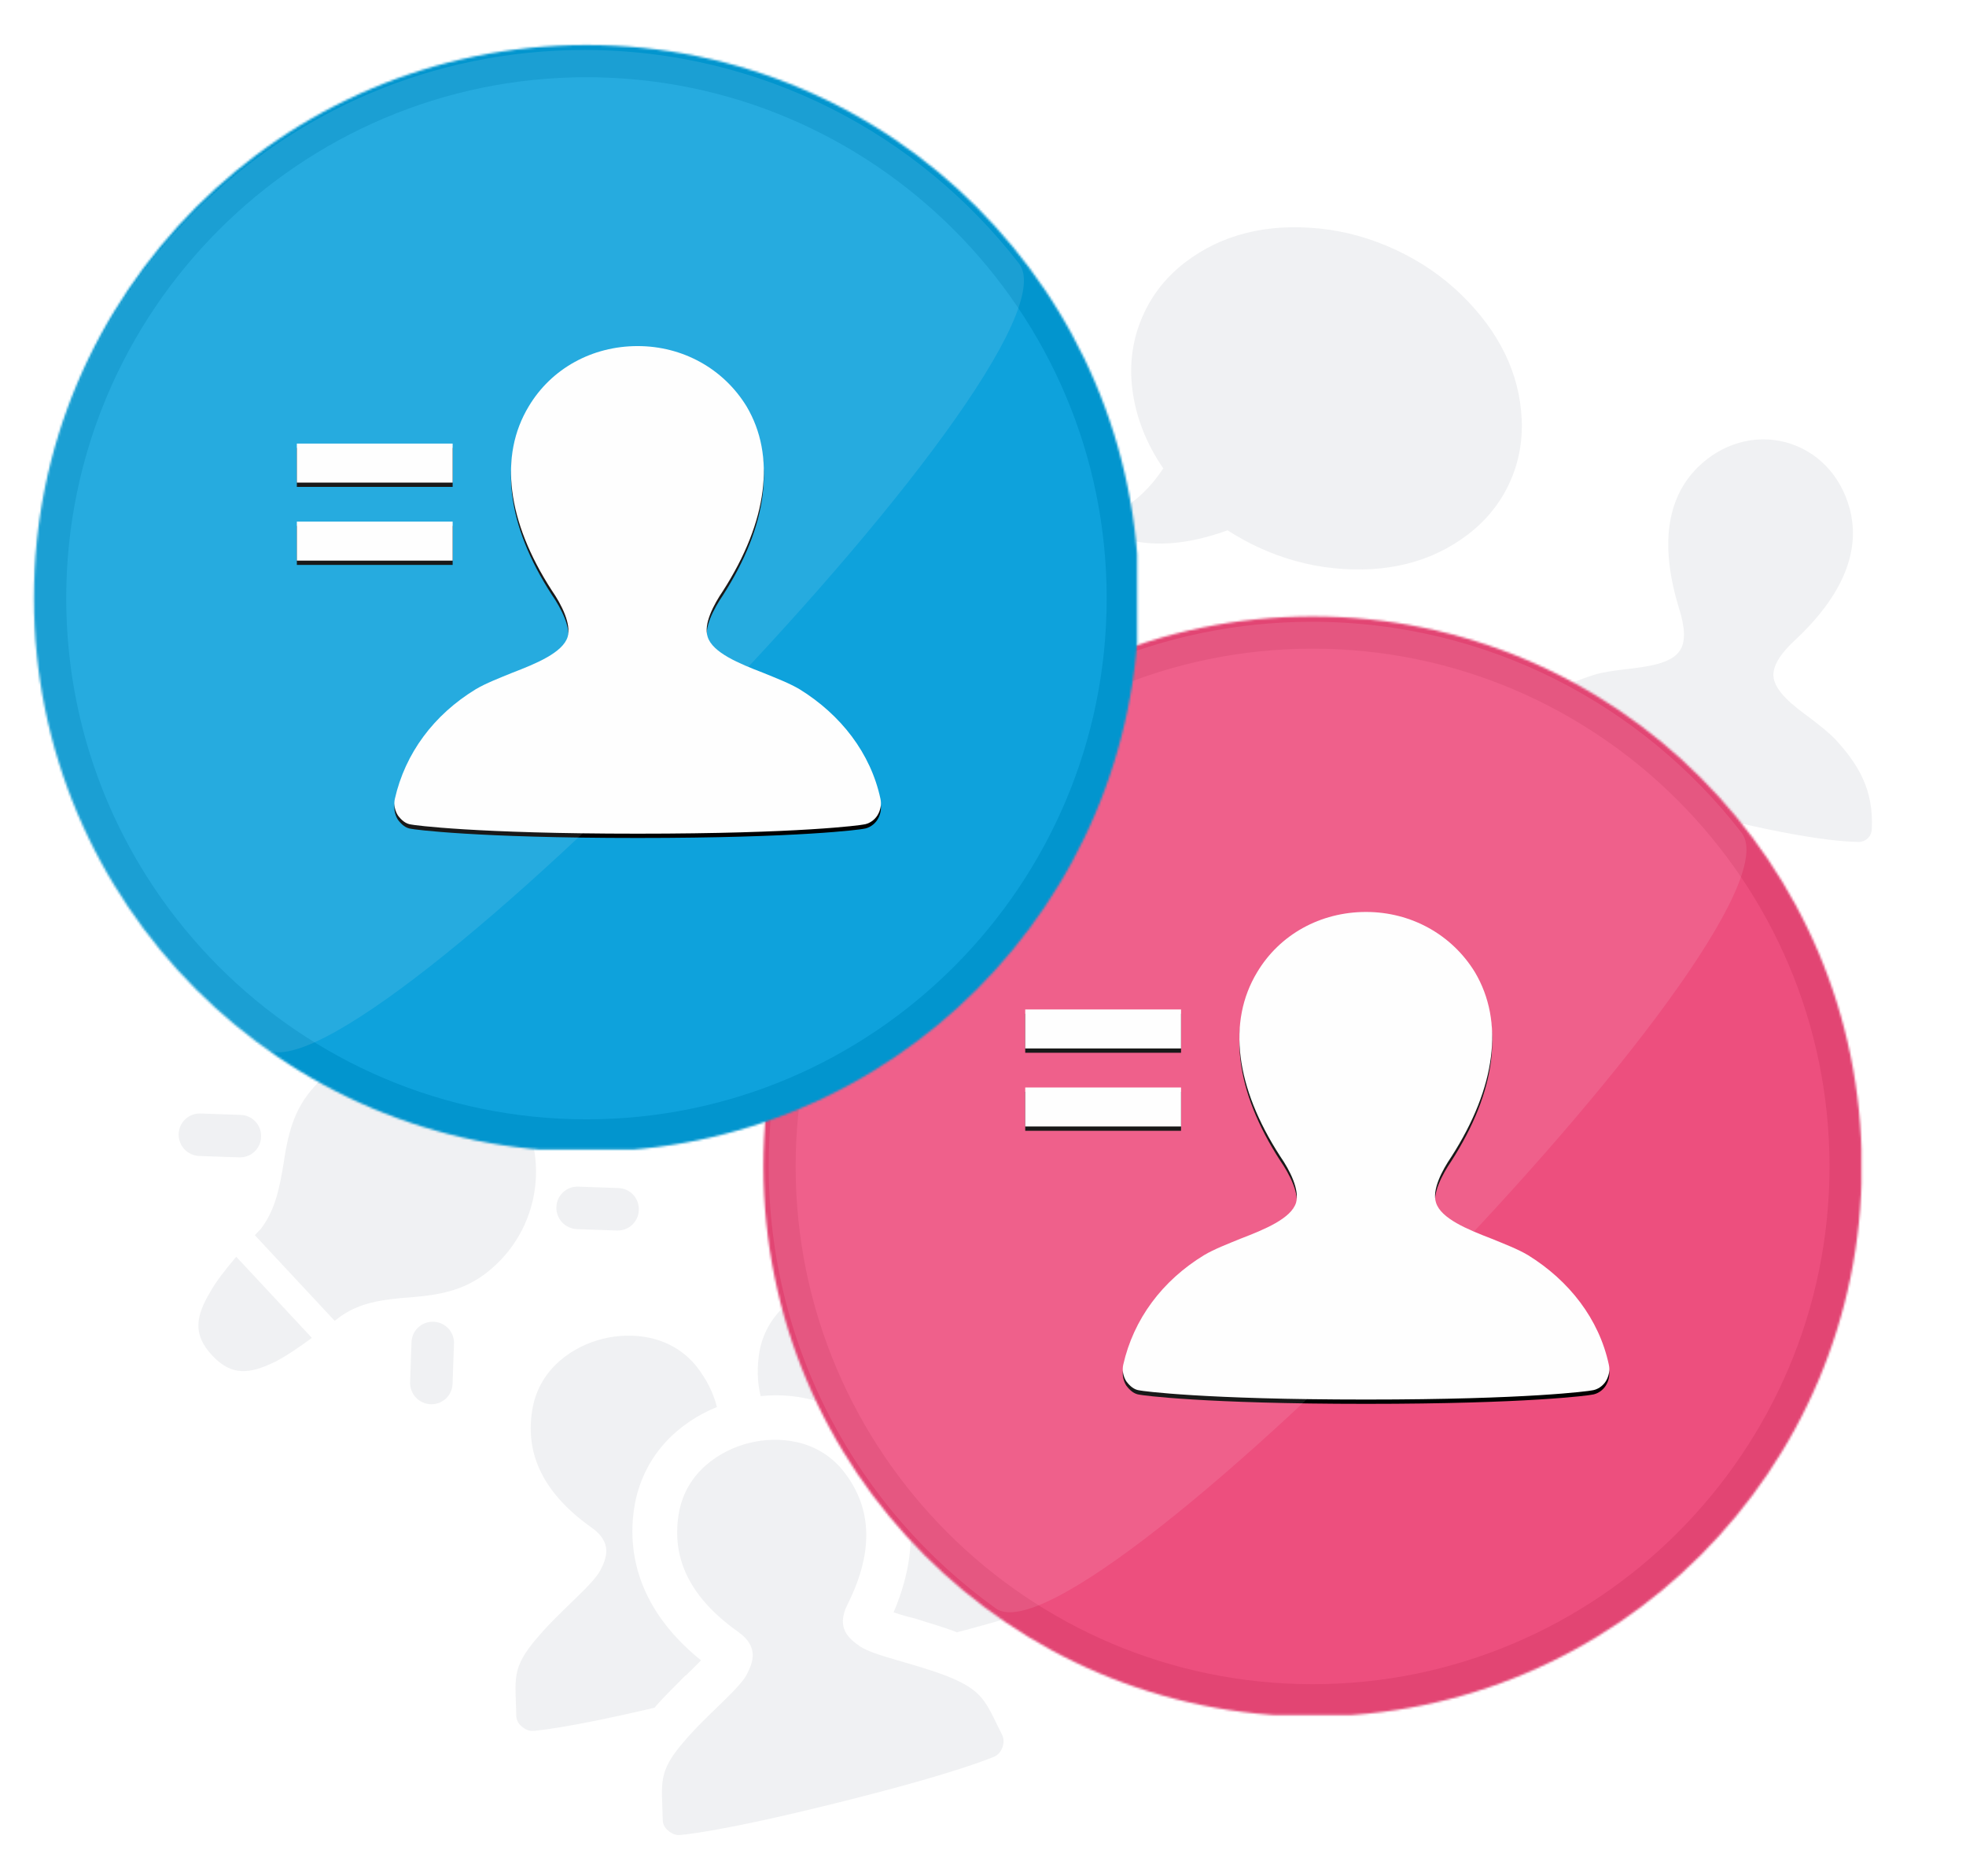 <svg xmlns="http://www.w3.org/2000/svg" width="915" height="873" viewBox="0 0 915 873" xmlns:xlink="http://www.w3.org/1999/xlink">
  <defs>
    <filter id="c" width="200%" height="200%" x="-50%" y="-50%" filterUnits="objectBoundingBox">
      <feOffset in="SourceAlpha" result="shadowOffsetOuter1"/>
      <feGaussianBlur stdDeviation="6.5" in="shadowOffsetOuter1" result="shadowBlurOuter1"/>
      <feColorMatrix values="0 0 0 0 0 0 0 0 0 0 0 0 0 0 0 0 0 0 0.3 0" in="shadowBlurOuter1" result="shadowMatrixOuter1"/>
      <feMerge>
        <feMergeNode in="shadowMatrixOuter1"/>
        <feMergeNode in="SourceGraphic"/>
      </feMerge>
    </filter>
    <path id="a" d="M0.147,256.512 C0.147,115.403 114.802,0.602 255.739,0.602 C396.669,0.602 511.324,115.403 511.324,256.512 C511.324,397.627 396.669,512.429 255.739,512.429 C114.802,512.429 0.147,397.627 0.147,256.512 Z"/>
    <mask id="d" width="511.178" height="511.827" x="0" y="0" fill="white">
      <use xlink:href="#a"/>
    </mask>
    <path id="f" d="M280.62,364.988 C204.991,364.988 176.386,361.019 175.251,360.733 C172.699,360.452 170.721,358.753 169.021,356.477 C167.606,354.211 167.037,351.372 167.606,348.82 C172.422,327.555 185.734,309.687 205.274,297.771 C210.09,294.938 216.041,292.666 222.268,290.113 C233.317,285.864 245.781,280.759 248.044,273.384 C249.745,267.429 245.209,258.358 240.679,251.831 C219.719,219.506 216.041,189.155 229.916,166.185 C240.396,148.606 259.373,138.11 280.62,138.11 C301.578,138.11 320.555,148.606 331.318,166.185 C344.91,189.155 341.232,219.506 320.269,252.117 C316.025,258.358 311.206,267.429 313.19,273.384 C315.456,280.759 327.917,285.864 338.966,290.113 C345.196,292.666 351.144,294.938 355.959,297.771 C375.219,309.687 389.098,327.555 393.628,348.82 C394.2,351.372 393.628,354.211 392.213,356.477 C390.798,358.753 388.249,360.452 385.7,360.733 C384.565,361.019 356.242,364.988 280.62,364.988 L280.62,364.988 Z M122.004,237.938 L194.514,237.938 L194.514,219.786 L122.004,219.786 L122.004,237.938 Z M122.001,201.635 L194.511,201.635 L194.511,183.484 L122.001,183.484 L122.001,201.635 Z"/>
    <filter id="e" width="200%" height="200%" x="-50%" y="-50%" filterUnits="objectBoundingBox">
      <feOffset dy="2" in="SourceAlpha" result="shadowOffsetOuter1"/>
      <feGaussianBlur stdDeviation="5" in="shadowOffsetOuter1" result="shadowBlurOuter1"/>
      <feColorMatrix values="0 0 0 0 0 0 0 0 0 0 0 0 0 0 0 0 0 0 0.2 0" in="shadowBlurOuter1"/>
    </filter>
    <filter id="g" width="200%" height="200%" x="-50%" y="-50%" filterUnits="objectBoundingBox">
      <feOffset in="SourceAlpha" result="shadowOffsetOuter1"/>
      <feGaussianBlur stdDeviation="6.5" in="shadowOffsetOuter1" result="shadowBlurOuter1"/>
      <feColorMatrix values="0 0 0 0 0 0 0 0 0 0 0 0 0 0 0 0 0 0 0.3 0" in="shadowBlurOuter1" result="shadowMatrixOuter1"/>
      <feMerge>
        <feMergeNode in="shadowMatrixOuter1"/>
        <feMergeNode in="SourceGraphic"/>
      </feMerge>
    </filter>
    <path id="b" d="M0.826,258.382 C0.826,116.429 116.167,0.939 257.946,0.939 C399.718,0.939 515.059,116.429 515.059,258.382 C515.059,400.341 399.718,515.828 257.946,515.828 C116.167,515.828 0.826,400.341 0.826,258.382 Z"/>
    <mask id="h" width="514.233" height="514.889" x="0" y="0" fill="white">
      <use xlink:href="#b"/>
    </mask>
    <path id="j" d="M281.775,367.911 C206.147,367.911 177.541,363.942 176.406,363.656 C173.854,363.375 171.877,361.676 170.176,359.4 C168.761,357.134 168.192,354.295 168.761,351.743 C173.577,330.478 186.89,312.61 206.43,300.694 C211.245,297.861 217.196,295.589 223.423,293.036 C234.472,288.787 246.936,283.682 249.2,276.307 C250.9,270.352 246.364,261.281 241.834,254.754 C220.874,222.429 217.196,192.078 231.071,169.108 C241.552,151.529 260.529,141.033 281.775,141.033 C302.733,141.033 321.71,151.529 332.473,169.108 C346.066,192.078 342.384,222.429 321.424,255.04 C317.18,261.281 312.361,270.352 314.345,276.307 C316.608,283.682 329.072,288.787 340.121,293.036 C346.351,295.589 352.299,297.861 357.115,300.694 C376.375,312.61 390.253,330.478 394.783,351.743 C395.355,354.295 394.783,357.134 393.368,359.4 C391.954,361.676 389.404,363.375 386.855,363.656 C385.72,363.942 357.398,367.911 281.775,367.911 L281.775,367.911 Z M123.159,240.861 L195.669,240.861 L195.669,222.709 L123.159,222.709 L123.159,240.861 Z M123.156,204.558 L195.666,204.558 L195.666,186.407 L123.156,186.407 L123.156,204.558 Z"/>
    <filter id="i" width="200%" height="200%" x="-50%" y="-50%" filterUnits="objectBoundingBox">
      <feOffset dy="2" in="SourceAlpha" result="shadowOffsetOuter1"/>
      <feGaussianBlur stdDeviation="5" in="shadowOffsetOuter1" result="shadowBlurOuter1"/>
      <feColorMatrix values="0 0 0 0 0 0 0 0 0 0 0 0 0 0 0 0 0 0 0.2 0" in="shadowBlurOuter1"/>
    </filter>
  </defs>
  <g fill="none" fill-rule="evenodd" transform="translate(15 20)">
    <g fill="#6B7482" opacity=".1" transform="translate(23.078 55.688)">
      <path d="M459.473,690.524 C455.79,674.363 456.356,668.976 441.338,658.202 C427.736,648.561 410.734,640.906 405.35,634.952 C401.1,630.132 396.566,623.894 404.217,614.821 C423.769,592.138 425.753,572.008 417.535,553.861 C409.601,536.566 392.032,530.612 378.147,530.612 C364.262,530.612 346.693,536.566 338.759,553.861 C335.925,560.383 334.225,567.187 334.225,574.276 C352.36,576.828 371.913,586.751 381.831,608.583 C390.048,626.446 394.582,654.232 369.929,686.838 C372.479,688.54 375.88,690.524 378.714,691.942 C384.098,695.344 390.332,698.747 396.282,703 C439.921,702.433 452.389,699.881 453.239,699.881 C455.506,699.597 457.206,698.18 458.34,696.479 C459.473,694.777 460.04,692.509 459.473,690.524 L459.473,690.524 Z M268.767,691.942 L269.05,691.942 C271.884,690.241 275.001,688.54 277.551,686.838 C252.898,654.232 257.432,626.162 265.366,608.583 C275.568,586.751 295.12,576.828 313.256,574.276 C313.256,567.187 311.555,560.383 308.722,553.861 C300.787,536.566 283.219,530.612 269.333,530.612 C255.448,530.612 237.88,536.566 229.945,553.861 C221.728,572.008 223.711,592.138 243.264,614.821 C250.915,623.894 246.381,630.132 242.13,634.952 C236.746,640.906 219.461,648.561 206.142,658.202 C190.841,668.976 191.691,674.363 188.007,690.524 C187.44,692.509 187.723,694.777 189.14,696.479 C190.274,698.18 191.974,699.597 194.241,699.881 C194.808,699.881 207.559,702.433 251.198,703 C257.149,698.747 263.383,695.344 268.767,691.942 L268.767,691.942 Z M323.74,766.511 C382.114,766.511 397.983,763.392 398.833,763.392 C401.1,763.109 402.8,761.691 403.933,759.99 C405.067,758.289 405.633,756.02 405.067,754.036 C401.383,737.874 401.95,732.487 386.931,721.713 C373.33,712.073 356.327,704.417 350.943,698.463 C346.693,693.643 342.159,687.405 349.81,678.332 C369.362,655.65 371.346,635.519 363.128,617.373 C355.194,600.077 337.625,594.123 323.74,594.123 C309.855,594.123 292.286,600.077 284.352,617.373 C276.134,635.519 278.118,655.65 297.67,678.332 C305.321,687.405 300.787,693.643 296.537,698.463 C291.153,704.417 273.867,712.073 260.549,721.713 C245.247,732.487 246.097,737.874 242.414,754.036 C241.847,756.02 242.13,758.289 243.547,759.99 C244.68,761.691 246.381,763.109 248.648,763.392 C249.498,763.392 265.083,766.511 323.74,766.511 L323.74,766.511 Z" transform="rotate(-14 323.714 648.561)"/>
      <path d="M197.516,424.543 C199.984,424.543 202.657,423.514 204.508,421.662 L217.671,408.492 C221.578,404.582 221.578,398.408 217.671,394.499 C213.763,390.589 207.593,390.589 203.686,394.499 L190.523,407.669 C186.616,411.579 186.616,417.752 190.523,421.662 C192.374,423.514 195.048,424.543 197.516,424.543 L197.516,424.543 Z M65.891,424.543 C68.359,424.543 71.032,423.514 72.883,421.662 C76.791,417.752 76.791,411.579 72.883,407.669 L59.721,394.499 C55.813,390.589 49.643,390.589 45.736,394.499 C41.828,398.408 41.828,404.582 45.736,408.492 L58.898,421.662 C60.749,423.514 63.423,424.543 65.891,424.543 L65.891,424.543 Z M158.851,533.197 C159.057,530.728 159.262,529.287 159.262,529.287 C160.908,518.998 165.638,511.384 175.921,498.625 C185.999,485.867 190.935,475.577 190.935,460.761 C190.935,428.659 165.021,401.495 131.703,401.495 C98.386,401.495 72.472,428.659 72.472,460.761 C72.472,475.577 77.408,485.867 87.485,498.625 C97.563,511.384 102.293,518.998 104.144,529.287 C104.144,529.287 104.144,530.728 104.35,533.197 L158.851,533.197 Z M210.678,529.904 C213.146,529.904 215.82,528.876 217.671,527.023 C221.578,523.114 221.578,516.94 217.671,513.03 L204.508,499.86 C200.601,495.95 194.431,495.95 190.523,499.86 C186.616,503.77 186.616,509.943 190.523,513.853 L203.686,527.023 C205.537,528.876 208.21,529.904 210.678,529.904 L210.678,529.904 Z M52.728,529.904 C55.196,529.904 57.87,528.876 59.721,527.023 L72.883,513.853 C76.791,509.943 76.791,503.77 72.883,499.86 C68.976,495.95 62.806,495.95 58.898,499.86 L45.736,513.03 C41.828,516.94 41.828,523.114 45.736,527.023 C47.587,528.876 50.26,529.904 52.728,529.904 L52.728,529.904 Z M131.703,585.878 C145.071,585.878 150.007,579.087 153.915,566.328 C155.355,561.389 156.589,553.57 157.411,546.367 L105.79,546.367 C106.612,553.57 107.846,561.389 109.492,566.328 C113.193,579.087 118.335,585.878 131.703,585.878 L131.703,585.878 Z" transform="rotate(47 131.703 488.722)"/>
      <path d="M851.193,297.911 C854.245,296.956 856.152,293.903 855.389,290.658 C851.574,272.718 841.655,263.175 828.112,254.586 C824.298,252.296 819.72,250.387 814.76,248.288 C805.414,244.662 794.923,240.463 792.634,233.401 C791.298,228.821 793.206,222.522 798.356,214.506 C814.188,188.931 817.049,166.792 806.749,149.042 C798.738,135.301 785.195,127.094 770.126,127.094 C755.248,127.094 741.514,135.301 733.503,149.042 C723.202,166.792 726.063,188.931 742.086,214.506 C747.236,222.522 749.144,228.821 747.618,233.401 C745.329,240.463 734.838,244.662 725.682,248.288 C720.532,250.387 715.763,252.296 712.139,254.586 C698.596,263.175 688.677,272.718 684.862,290.658 C684.099,293.903 686.007,296.956 689.059,297.911 C689.822,298.102 710.804,304.209 770.126,304.209 C799.691,304.209 819.72,302.682 832.5,301.155 C845.28,299.628 850.811,297.911 851.193,297.911 L851.193,297.911 Z" transform="rotate(15 770.126 215.651)"/>
      <path d="M668.16,108.573 C668.16,118.897 665.687,128.777 660.742,138.215 C655.797,147.653 649.142,155.763 640.778,162.543 C632.414,169.324 622.447,174.73 610.878,178.762 C599.308,182.794 587.144,184.81 574.384,184.81 C569.5,184.81 564.219,184.443 558.541,183.71 C542.179,200.082 525.329,208.267 507.991,208.267 C506.159,208.267 504.907,207.473 504.236,205.885 C503.808,203.991 504.114,202.556 505.152,201.578 L505.335,201.395 C511.196,194.859 515.347,186.917 517.789,177.571 C518.4,175.188 518.888,172.745 519.255,170.24 C507.288,163.154 497.856,154.22 490.957,143.438 C484.058,132.656 480.609,121.035 480.609,108.573 C480.609,98.249 483.081,88.368 488.027,78.93 C492.972,69.492 499.626,61.383 507.991,54.602 C516.355,47.822 526.321,42.415 537.891,38.384 C549.46,34.352 561.624,32.336 574.384,32.336 C587.144,32.336 599.308,34.352 610.878,38.384 C622.447,42.415 632.414,47.822 640.778,54.602 C649.142,61.383 655.797,69.492 660.742,78.93 C665.687,88.368 668.16,98.249 668.16,108.573 L668.16,108.573 Z" transform="rotate(25 574.384 120.302)"/>
    </g>
    <g filter="url(#c)" transform="translate(340.155 266.227)">
      <use fill="#ED4F7E" stroke="#E24573" stroke-width="30" mask="url(#d)" xlink:href="#a"/>
      <path d="M255.738,512.419 C116.786,512.419 3.814,401.371 0.323,263.086 C0.268,265.274 0.157,267.453 0.157,269.656 C0.157,410.988 114.585,525.562 255.738,525.562 C396.891,525.562 511.32,410.988 511.32,269.656 C511.32,267.453 511.208,265.274 511.151,263.086 C507.66,401.371 394.691,512.419 255.738,512.419"/>
      <use fill="black" filter="url(#e)" xlink:href="#f"/>
      <use fill="#FEFEFE" xlink:href="#f"/>
      <path fill="#FFFFFF" fill-opacity=".1" d="M108.275,462.16 C44.29,416.219 2.606,341.118 2.606,256.267 C2.606,116.439 115.814,3.088 255.465,3.088 C336.781,3.088 409.133,41.517 455.388,101.232 C488.571,144.071 149.735,491.926 108.275,462.16"/>
    </g>
    <g filter="url(#g)">
      <use fill="#0EA2DC" stroke="#0295CE" stroke-width="30" mask="url(#h)" xlink:href="#b"/>
      <path d="M256.893,515.342 C117.941,515.342 4.969,404.294 1.477,266.009 C1.423,268.2 1.312,270.376 1.312,272.579 C1.312,413.911 115.74,528.485 256.893,528.485 C398.046,528.485 512.475,413.911 512.475,272.579 C512.475,270.376 512.363,268.2 512.306,266.009 C508.815,404.294 395.846,515.342 256.893,515.342"/>
      <use fill="black" filter="url(#i)" xlink:href="#j"/>
      <use fill="#FEFEFE" xlink:href="#j"/>
      <path fill="#FFFFFF" fill-opacity=".1" d="M107.976,467.812 C43.227,421.322 1.045,345.326 1.045,259.465 C1.045,117.964 115.604,3.259 256.922,3.259 C339.209,3.259 412.425,42.151 459.232,102.576 C492.811,145.925 149.93,497.934 107.976,467.812"/>
    </g>
  </g>
</svg>
